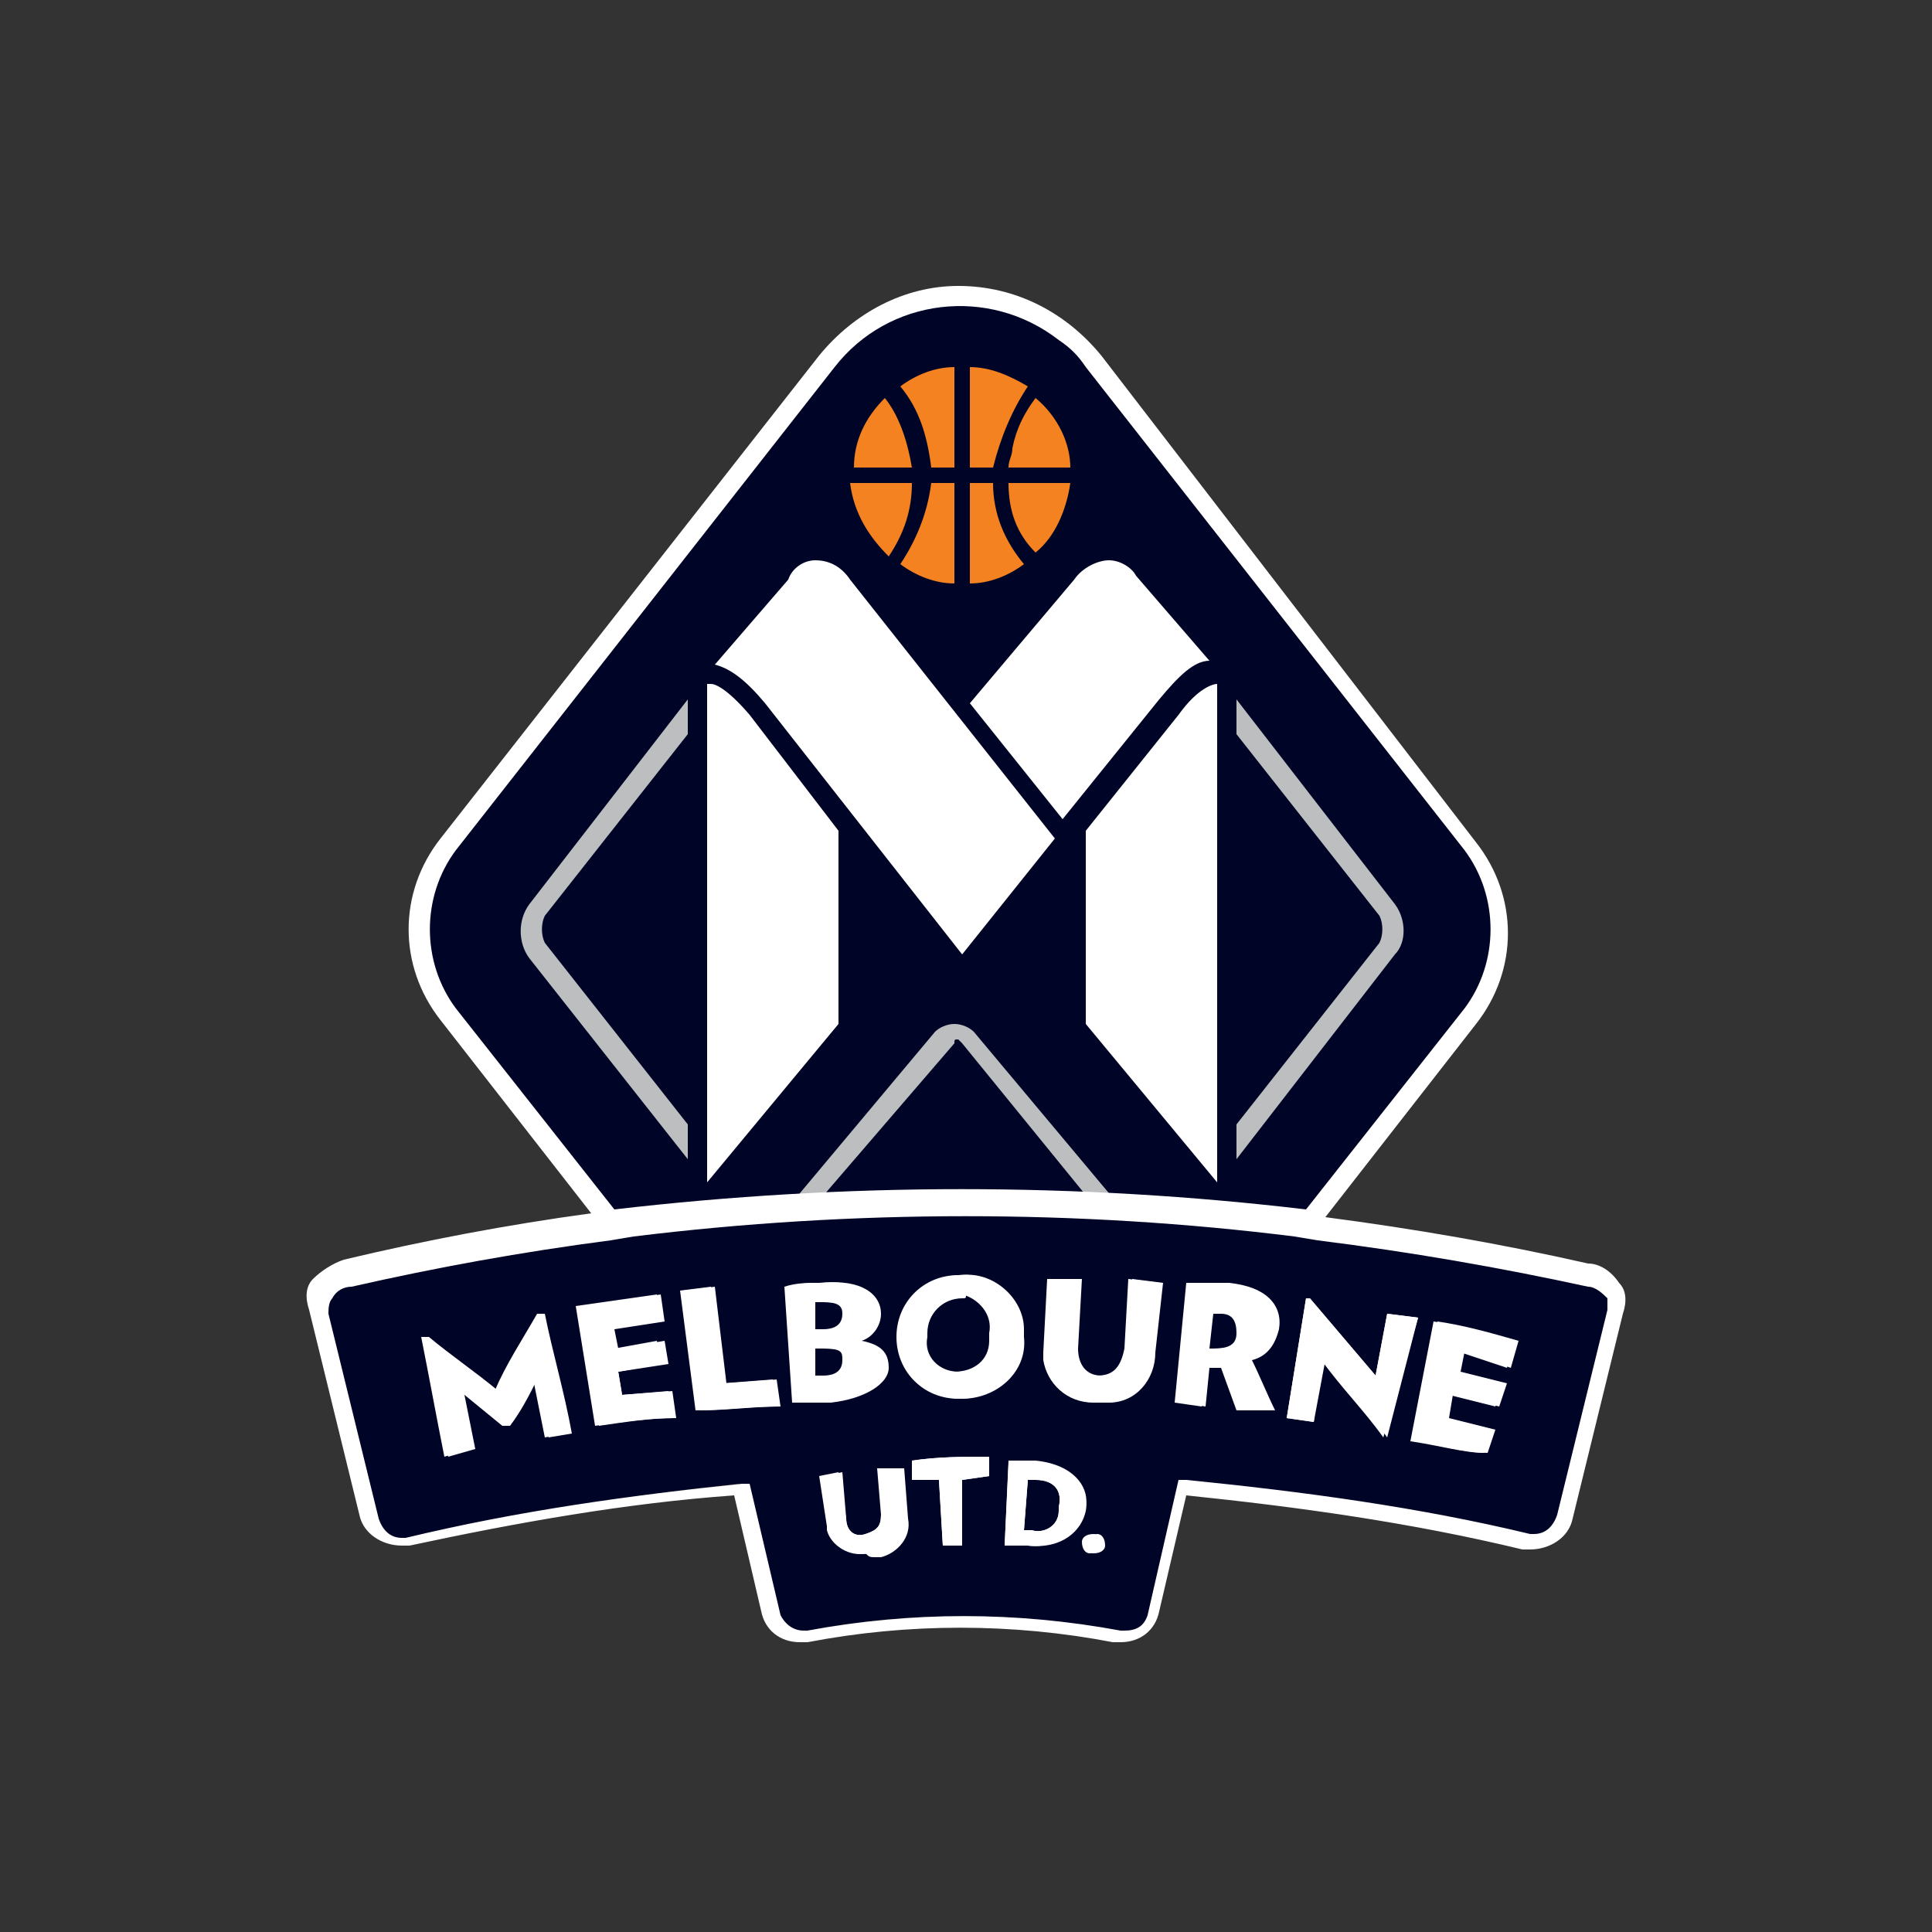 <?xml version="1.0" encoding="utf-8"?>
<!-- Generator: Adobe Illustrator 21.1.0, SVG Export Plug-In . SVG Version: 6.00 Build 0)  -->
<svg version="1.1" id="Layer_1" xmlns="http://www.w3.org/2000/svg" xmlns:xlink="http://www.w3.org/1999/xlink" x="0px" y="0px"
	 viewBox="0 0 50 50" style="enable-background:new 0 0 50 50;" xml:space="preserve">
<rect x="0" y="0" width="50" height="50" fill="#333333" stroke="none"/>
<style type="text/css">
	.st0{fill:#000426;}
	.st1{fill:#FFFFFF;}
	.st2{fill:none;}
	.st3{fill:#F58220;}
	.st4{fill:#BCBEC0;}
</style>
<title>Melbourne</title>
<path class="st0" d="M41.1,32.9c-2.4-0.5-4.7-0.9-7.1-1.2l4.2-5.3c1-1.3,1-3.1,0-4.4L28.3,9.4c-0.8-1.1-2.1-1.7-3.5-1.7
	c-1.3,0-2.6,0.6-3.5,1.7l0,0l-9.8,12.5c-1,1.3-1,3.1,0,4.4l4.2,5.4c-2.3,0.3-4.6,0.7-6.8,1.2c-0.5,0.1-0.8,0.5-0.7,1l1.3,5.3
	c0.1,0.4,0.6,0.7,1,0.6c2.8-0.6,5.7-1.1,8.6-1.4l0.8,3.2c0.1,0.4,0.6,0.7,1,0.6c2.6-0.5,5.4-0.5,8,0c0.4,0.1,0.9-0.2,1-0.6l0.8-3.2
	c3,0.3,6,0.7,8.9,1.4c0.4,0.1,0.9-0.2,1-0.6l1.3-5.3C41.9,33.4,41.6,33,41.1,32.9z"/>
<path class="st1" d="M14.1,37.2l-0.3-1.5c-0.2,0.4-0.4,0.8-0.7,1.2H13L11.9,36l0.3,1.5l-0.7,0.2c-0.2-1-0.4-2.1-0.6-3.1h0.1
	c0.6,0.5,1.2,0.9,1.8,1.4c0.3-0.7,0.7-1.3,1.1-2h0.1c0.2,1,0.5,2,0.7,3.1L14.1,37.2z"/>
<path class="st1" d="M15.4,36.9l-0.5-3.1c0.7-0.1,1.4-0.2,2.1-0.3l0.1,0.7l-1.3,0.2l0.1,0.5l1.1-0.2l0.1,0.6L16,35.5l0.1,0.6
	l1.2-0.1l0.1,0.7C16.8,36.7,16.1,36.8,15.4,36.9z"/>
<path class="st1" d="M18,36.5l-0.4-3.1l0.8-0.1l0.3,2.5l1.3-0.1l0.1,0.7C19.4,36.4,18.7,36.5,18,36.5z"/>
<path class="st1" d="M21.4,36.3c-0.3,0-0.6,0-0.9,0l-0.2-3c0.3-0.1,0.6-0.1,0.9-0.1c1-0.1,1.5,0.3,1.5,0.8c0,0.3-0.2,0.6-0.5,0.7
	c0.5,0.1,0.7,0.3,0.7,0.7S22.3,36.2,21.4,36.3z M21.3,33.7c-0.1,0-0.2,0-0.3,0v0.7h0.3c0.4,0,0.5-0.2,0.5-0.4S21.7,33.7,21.3,33.7z
	 M21.3,34.9h-0.3v0.7h0.3c0.4,0,0.5-0.2,0.5-0.4S21.8,34.9,21.3,34.9L21.3,34.9z"/>
<path class="st1" d="M24.8,36.2c-0.9,0-1.6-0.7-1.6-1.6c0-0.9,0.7-1.6,1.6-1.6c0.8-0.1,1.6,0.6,1.6,1.4c0,0.1,0,0.1,0,0.2
	C26.5,35.5,25.8,36.2,24.8,36.2C24.9,36.2,24.9,36.2,24.8,36.2z M24.8,33.6c-0.5,0-0.9,0.4-0.9,0.9c0,0,0,0.1,0,0.1
	c-0.1,0.5,0.3,0.9,0.8,0.9s0.9-0.3,0.9-0.8c0-0.1,0-0.1,0-0.2c0.1-0.5-0.3-0.9-0.7-1C24.9,33.6,24.9,33.6,24.8,33.6L24.8,33.6z"/>
<path class="st1" d="M28.3,36.3c-0.7,0-1.2-0.5-1.3-1.1c0-0.1,0-0.2,0-0.2l0.1-1.9h0.8l-0.1,1.8c0,0.4,0.2,0.7,0.6,0.7
	s0.6-0.2,0.7-0.7l0.1-1.8l0.8,0.1L29.8,35c0,0.7-0.5,1.3-1.2,1.3C28.5,36.3,28.4,36.3,28.3,36.3z"/>
<path class="st1" d="M32,36.5l-0.4-1.1h-0.1h-0.3l-0.1,1l-0.7-0.1l0.3-3.1c0.3,0,0.7,0,1,0c1,0.1,1.4,0.6,1.3,1.2
	c-0.1,0.4-0.3,0.7-0.7,0.8c0.2,0.4,0.4,0.9,0.6,1.3L32,36.5z M31.6,34h-0.3l-0.1,0.9h0.2c0.4,0,0.6-0.1,0.6-0.4S31.9,34,31.6,34z"/>
<path class="st1" d="M35.8,37.2c-0.5-0.7-1.1-1.3-1.6-2l-0.2,1.6l-0.7-0.1l0.5-3.1h0.1c0.6,0.7,1.1,1.3,1.7,2l0.3-1.6l0.8,0.1
	L35.8,37.2L35.8,37.2z"/>
<path class="st1" d="M36.5,37.3l0.6-3.1c0.7,0.1,1.4,0.3,2.1,0.5l-0.2,0.7L37.8,35l-0.1,0.5l1.2,0.3l-0.2,0.6l-1.2-0.3l-0.1,0.6
	l1.2,0.3l-0.2,0.6C37.9,37.6,37.2,37.4,36.5,37.3z"/>
<path class="st1" d="M22.4,40.2c-0.4,0.1-0.9-0.2-1-0.6c0,0,0-0.1,0-0.1l-0.2-1.3l0.5-0.1l0.2,1.2c0,0.3,0.2,0.5,0.5,0.4
	s0.4-0.2,0.4-0.5L22.7,38h0.6l0.1,1.3c0.1,0.5-0.3,0.9-0.7,1C22.5,40.3,22.5,40.3,22.4,40.2"/>
<path class="st1" d="M24.9,38.3V40h-0.5l-0.1-1.7h-0.7v-0.5c0.7-0.1,1.3-0.1,2-0.1v0.5L24.9,38.3"/>
<path class="st1" d="M26.6,40h-0.6l0.1-2.2c0.2,0,0.5,0,0.7,0c1,0.1,1.4,0.7,1.3,1.2S27.4,40.1,26.6,40 M26.8,38.3h-0.2l-0.1,1.3
	h0.2c0.3,0.1,0.7-0.1,0.7-0.5c0,0,0-0.1,0-0.1C27.5,38.6,27.3,38.3,26.8,38.3"/>
<path class="st1" d="M28.3,39.7c0.1,0,0.2,0.1,0.2,0.3c0,0,0,0,0,0c0,0.1-0.1,0.2-0.3,0.2c-0.1,0-0.2-0.1-0.2-0.3c0,0,0,0,0,0
	C28,39.8,28.1,39.7,28.3,39.7C28.3,39.7,28.3,39.7,28.3,39.7"/>
<path class="st2" d="M11.2,24.7c0.1,0.6,0.3,1.1,0.6,1.5l4.2,5.4l0,0l-4.2-5.4C11.5,25.7,11.3,25.2,11.2,24.7z"/>
<circle class="st3" cx="24.9" cy="12.4" r="3"/>
<path class="st0" d="M24.9,9.1c-1.8,0-3.2,1.5-3.2,3.2s1.5,3.2,3.2,3.2s3.2-1.5,3.2-3.2C28.1,10.6,26.7,9.1,24.9,9.1z M27.7,12.1
	h-1.6c0-0.2,0.1-0.3,0.1-0.5c0.1-0.5,0.3-0.9,0.6-1.3C27.4,10.8,27.7,11.5,27.7,12.1L27.7,12.1z M24.1,12.5h0.6v2.6
	c-0.5,0-1-0.2-1.4-0.5C23.7,14,24,13.3,24.1,12.5L24.1,12.5z M24.1,12.1c-0.1-0.8-0.3-1.5-0.8-2.1c0.4-0.3,0.9-0.5,1.4-0.5v2.6H24.1
	z M25.1,12.5h0.6c0,0.8,0.3,1.5,0.8,2.1c-0.4,0.3-0.9,0.5-1.4,0.5V12.5z M25.1,12.1V9.5c0.5,0,1,0.2,1.5,0.5
	c-0.4,0.6-0.7,1.3-0.9,2.1L25.1,12.1z M22.9,10.3c0.4,0.5,0.6,1.2,0.7,1.8h-1.5C22.1,11.4,22.4,10.8,22.9,10.3L22.9,10.3z M22,12.5
	h1.6c0,0.7-0.2,1.3-0.6,1.9C22.5,13.9,22.1,13.3,22,12.5L22,12.5z M26.8,14.3c-0.5-0.5-0.7-1.1-0.7-1.8h1.6
	C27.6,13.2,27.3,13.9,26.8,14.3L26.8,14.3z"/>
<path class="st4" d="M14.1,24.4c-0.1-0.2-0.1-0.5,0-0.7l3.7-4.7v-0.9l-4.1,5.3c-0.3,0.4-0.3,1,0,1.4l4.1,5.2v-0.9L14.1,24.4z"/>
<path class="st4" d="M36.1,23.4L32,18.1v0.9l3.7,4.7c0.1,0.2,0.1,0.5,0,0.7L32,29.1v0.9l4.1-5.3C36.4,24.4,36.4,23.8,36.1,23.4z"/>
<path class="st1" d="M18.4,17.7c0,0-0.1,0-0.1,0v12.9l3.4-4.1v-5l-2.3-3C18.8,17.8,18.5,17.7,18.4,17.7z"/>
<path class="st1" d="M21.1,14.5c0.4,0,0.7,0.2,0.9,0.5l5.3,6.7l-2.4,3l-5.1-6.5c-0.5-0.6-0.9-0.9-1.3-1l1.9-2.2
	C20.5,14.7,20.8,14.5,21.1,14.5z"/>
<path class="st1" d="M30.5,18.5l-2.4,3v5l3.4,4.1V17.7l0,0C31.4,17.7,31,17.8,30.5,18.5z"/>
<path class="st1" d="M27.8,15c0.2-0.3,0.6-0.5,0.9-0.5c0.3,0,0.6,0.2,0.7,0.4l1.9,2.2c-0.4,0-0.8,0.4-1.3,1l-2.5,3.1l-2.4-3L27.8,15
	z"/>
<path class="st1" d="M14.2,37.2l-0.3-1.5c-0.2,0.4-0.4,0.8-0.7,1.2h-0.1L12,36l0.3,1.5l-0.7,0.2c-0.2-1-0.4-2.1-0.6-3.1h0.1
	c0.6,0.5,1.2,0.9,1.8,1.4c0.3-0.7,0.7-1.3,1.1-2h0.1c0.2,1,0.5,2,0.7,3.1L14.2,37.2z"/>
<path class="st1" d="M15.5,36.9L15,33.8c0.7-0.1,1.4-0.2,2.1-0.3l0.1,0.7l-1.3,0.2l0.1,0.5l1.2-0.2l0.1,0.6L16,35.5l0.1,0.6l1.3-0.1
	l0.1,0.7C16.8,36.7,16.2,36.8,15.5,36.9z"/>
<path class="st1" d="M18.1,36.5l-0.4-3.1l0.8-0.1l0.3,2.5l1.3-0.1l0.1,0.7C19.5,36.4,18.8,36.5,18.1,36.5z"/>
<path class="st1" d="M21.5,36.3c-0.3,0-0.6,0-0.9,0l-0.2-3c0.3-0.1,0.6-0.1,0.9-0.1c1-0.1,1.5,0.3,1.5,0.8c0,0.3-0.2,0.6-0.5,0.7
	c0.5,0.1,0.7,0.3,0.7,0.7S22.4,36.2,21.5,36.3z M21.4,33.7c-0.1,0-0.2,0-0.3,0v0.7h0.3c0.4,0,0.5-0.2,0.5-0.4S21.7,33.7,21.4,33.7z
	 M21.4,34.9h-0.3v0.7h0.3c0.4,0,0.5-0.2,0.5-0.4S21.8,34.9,21.4,34.9L21.4,34.9z"/>
<path class="st1" d="M24.9,36.2c-0.9,0-1.6-0.7-1.6-1.6c0-0.9,0.7-1.6,1.6-1.6c0.8-0.1,1.6,0.6,1.6,1.4c0,0.1,0,0.1,0,0.2
	C26.6,35.5,25.8,36.2,24.9,36.2C24.9,36.2,24.9,36.2,24.9,36.2z M24.9,33.6c-0.5,0-0.9,0.4-0.9,0.9c0,0,0,0.1,0,0.1
	c-0.1,0.5,0.3,0.9,0.8,0.9s0.9-0.3,0.9-0.8c0-0.1,0-0.1,0-0.2c0.1-0.5-0.3-0.9-0.7-1C25,33.6,25,33.6,24.9,33.6L24.9,33.6z"/>
<path class="st1" d="M28.4,36.3c-0.7,0-1.2-0.5-1.3-1.1c0-0.1,0-0.2,0-0.2l0.1-1.9H28l-0.1,1.8c0,0.4,0.2,0.7,0.6,0.7
	s0.6-0.2,0.7-0.7l0.1-1.8l0.8,0.1L29.9,35c0,0.7-0.5,1.3-1.2,1.3C28.6,36.3,28.5,36.3,28.4,36.3z"/>
<path class="st1" d="M32.1,36.5l-0.4-1.1h-0.1h-0.3l-0.1,1l-0.7-0.1l0.3-3.1c0.3,0,0.7,0,1,0c1,0.1,1.4,0.6,1.3,1.2
	c-0.1,0.4-0.3,0.7-0.7,0.8c0.2,0.4,0.4,0.9,0.6,1.3L32.1,36.5z M31.7,34h-0.3l-0.1,0.9h0.2c0.4,0,0.6-0.1,0.6-0.4S32,34,31.7,34z"/>
<path class="st1" d="M35.9,37.2c-0.5-0.7-1.1-1.3-1.6-2L34,36.8l-0.7-0.1l0.5-3.1h0.1c0.6,0.7,1.1,1.3,1.7,2l0.3-1.6l0.8,0.1
	L35.9,37.2L35.9,37.2z"/>
<path class="st1" d="M36.6,37.3l0.6-3.1c0.7,0.1,1.4,0.3,2.1,0.5l-0.2,0.7L37.9,35l-0.1,0.5l1.2,0.3l-0.2,0.6l-1.2-0.3l-0.1,0.6
	l1.2,0.3l-0.2,0.6C37.9,37.6,37.3,37.4,36.6,37.3z"/>
<path class="st1" d="M22.5,40.2c-0.4,0.1-0.9-0.2-1-0.6c0,0,0-0.1,0-0.1l-0.2-1.3l0.5-0.1l0.1,1.2c0,0.3,0.2,0.5,0.5,0.4
	s0.4-0.2,0.4-0.5L22.8,38h0.6l0.1,1.3c0.1,0.5-0.3,0.9-0.7,1C22.6,40.3,22.6,40.3,22.5,40.2"/>
<path class="st1" d="M24.9,38.3V40h-0.5l-0.1-1.7h-0.7v-0.5c0.7-0.1,1.3-0.1,2-0.1v0.5L24.9,38.3"/>
<path class="st1" d="M26.6,40H26l0.1-2.1c0.2,0,0.5,0,0.7,0c1,0.1,1.4,0.7,1.3,1.2S27.5,40.1,26.6,40 M26.8,38.3h-0.2l-0.1,1.3h0.2
	c0.3,0.1,0.7-0.1,0.7-0.5c0,0,0-0.1,0-0.1C27.5,38.6,27.3,38.3,26.8,38.3"/>
<path class="st1" d="M28.4,39.7c0.1,0,0.2,0.1,0.2,0.3c0,0,0,0,0,0c0,0.1-0.1,0.2-0.3,0.2c-0.1,0-0.2-0.2-0.2-0.3
	C28.1,39.8,28.3,39.7,28.4,39.7C28.4,39.7,28.4,39.7,28.4,39.7"/>
<path class="st4" d="M21,31.3L20.6,31l3.6-4.3c0.1-0.1,0.3-0.2,0.5-0.2l0,0c0.2,0,0.4,0.1,0.5,0.2l3.6,4.3l-0.4,0.3L24.9,27
	c0,0-0.1-0.1-0.1-0.1c-0.1,0-0.1,0-0.1,0.1L21,31.3z"/>
<path class="st1" d="M41.9,33.2c-0.2-0.3-0.5-0.5-0.8-0.5c-2.2-0.5-4.5-0.9-6.8-1.2l3.9-5c1.1-1.4,1.1-3.3,0-4.7L28.5,9.2
	c-0.9-1.1-2.2-1.8-3.7-1.8c-1.4,0-2.7,0.7-3.6,1.8l0,0l-9.8,12.5c-1.1,1.4-1.1,3.3,0,4.7l3.9,5c-2.2,0.3-4.3,0.7-6.4,1.2
	c-0.3,0.1-0.6,0.3-0.8,0.5c-0.2,0.2-0.2,0.5-0.1,0.8l1.3,5.3c0.1,0.5,0.6,0.8,1.1,0.8h0.2c2.8-0.6,5.6-1.1,8.4-1.3l0.7,3
	c0.1,0.5,0.5,0.8,1,0.8h0.2c2.6-0.5,5.3-0.5,7.9,0H29c0.5,0,0.9-0.3,1-0.8l0.7-3c2.9,0.3,5.8,0.7,8.7,1.4h0.2l0,0
	c0.5,0,1-0.3,1.1-0.8L42,34C42.1,33.7,42.1,33.4,41.9,33.2z M11.8,26.1c-0.9-1.2-0.9-2.9,0-4.1l9.8-12.5c1.4-1.8,4-2.1,5.8-0.7
	c0.3,0.2,0.5,0.4,0.7,0.7l9.8,12.5c0.9,1.2,0.9,2.9,0,4.1l-4.1,5.2c-5.9-0.7-11.9-0.7-17.9,0L11.8,26.1z M41.6,33.9l-1.3,5.3
	c-0.1,0.3-0.3,0.5-0.6,0.5l0,0h-0.1c-2.9-0.7-5.9-1.1-8.9-1.4h-0.2l-0.8,3.5c-0.1,0.3-0.3,0.4-0.6,0.4h-0.1c-2.7-0.5-5.4-0.5-8.1,0
	h-0.1c-0.3,0-0.5-0.2-0.6-0.4l-0.8-3.4h-0.2c-2.9,0.3-5.8,0.7-8.7,1.4h-0.1c-0.3,0-0.5-0.2-0.6-0.5l-1.3-5.3c0-0.1,0-0.3,0.1-0.4
	c0.1-0.2,0.3-0.3,0.5-0.3c2.2-0.5,4.4-0.9,6.7-1.2l0.6-0.1c5.7-0.7,11.5-0.7,17.1,0l0.6,0.1c2.4,0.3,4.7,0.7,7,1.2
	c0.2,0,0.4,0.2,0.5,0.3C41.6,33.6,41.6,33.7,41.6,33.9z"/>
</svg>
